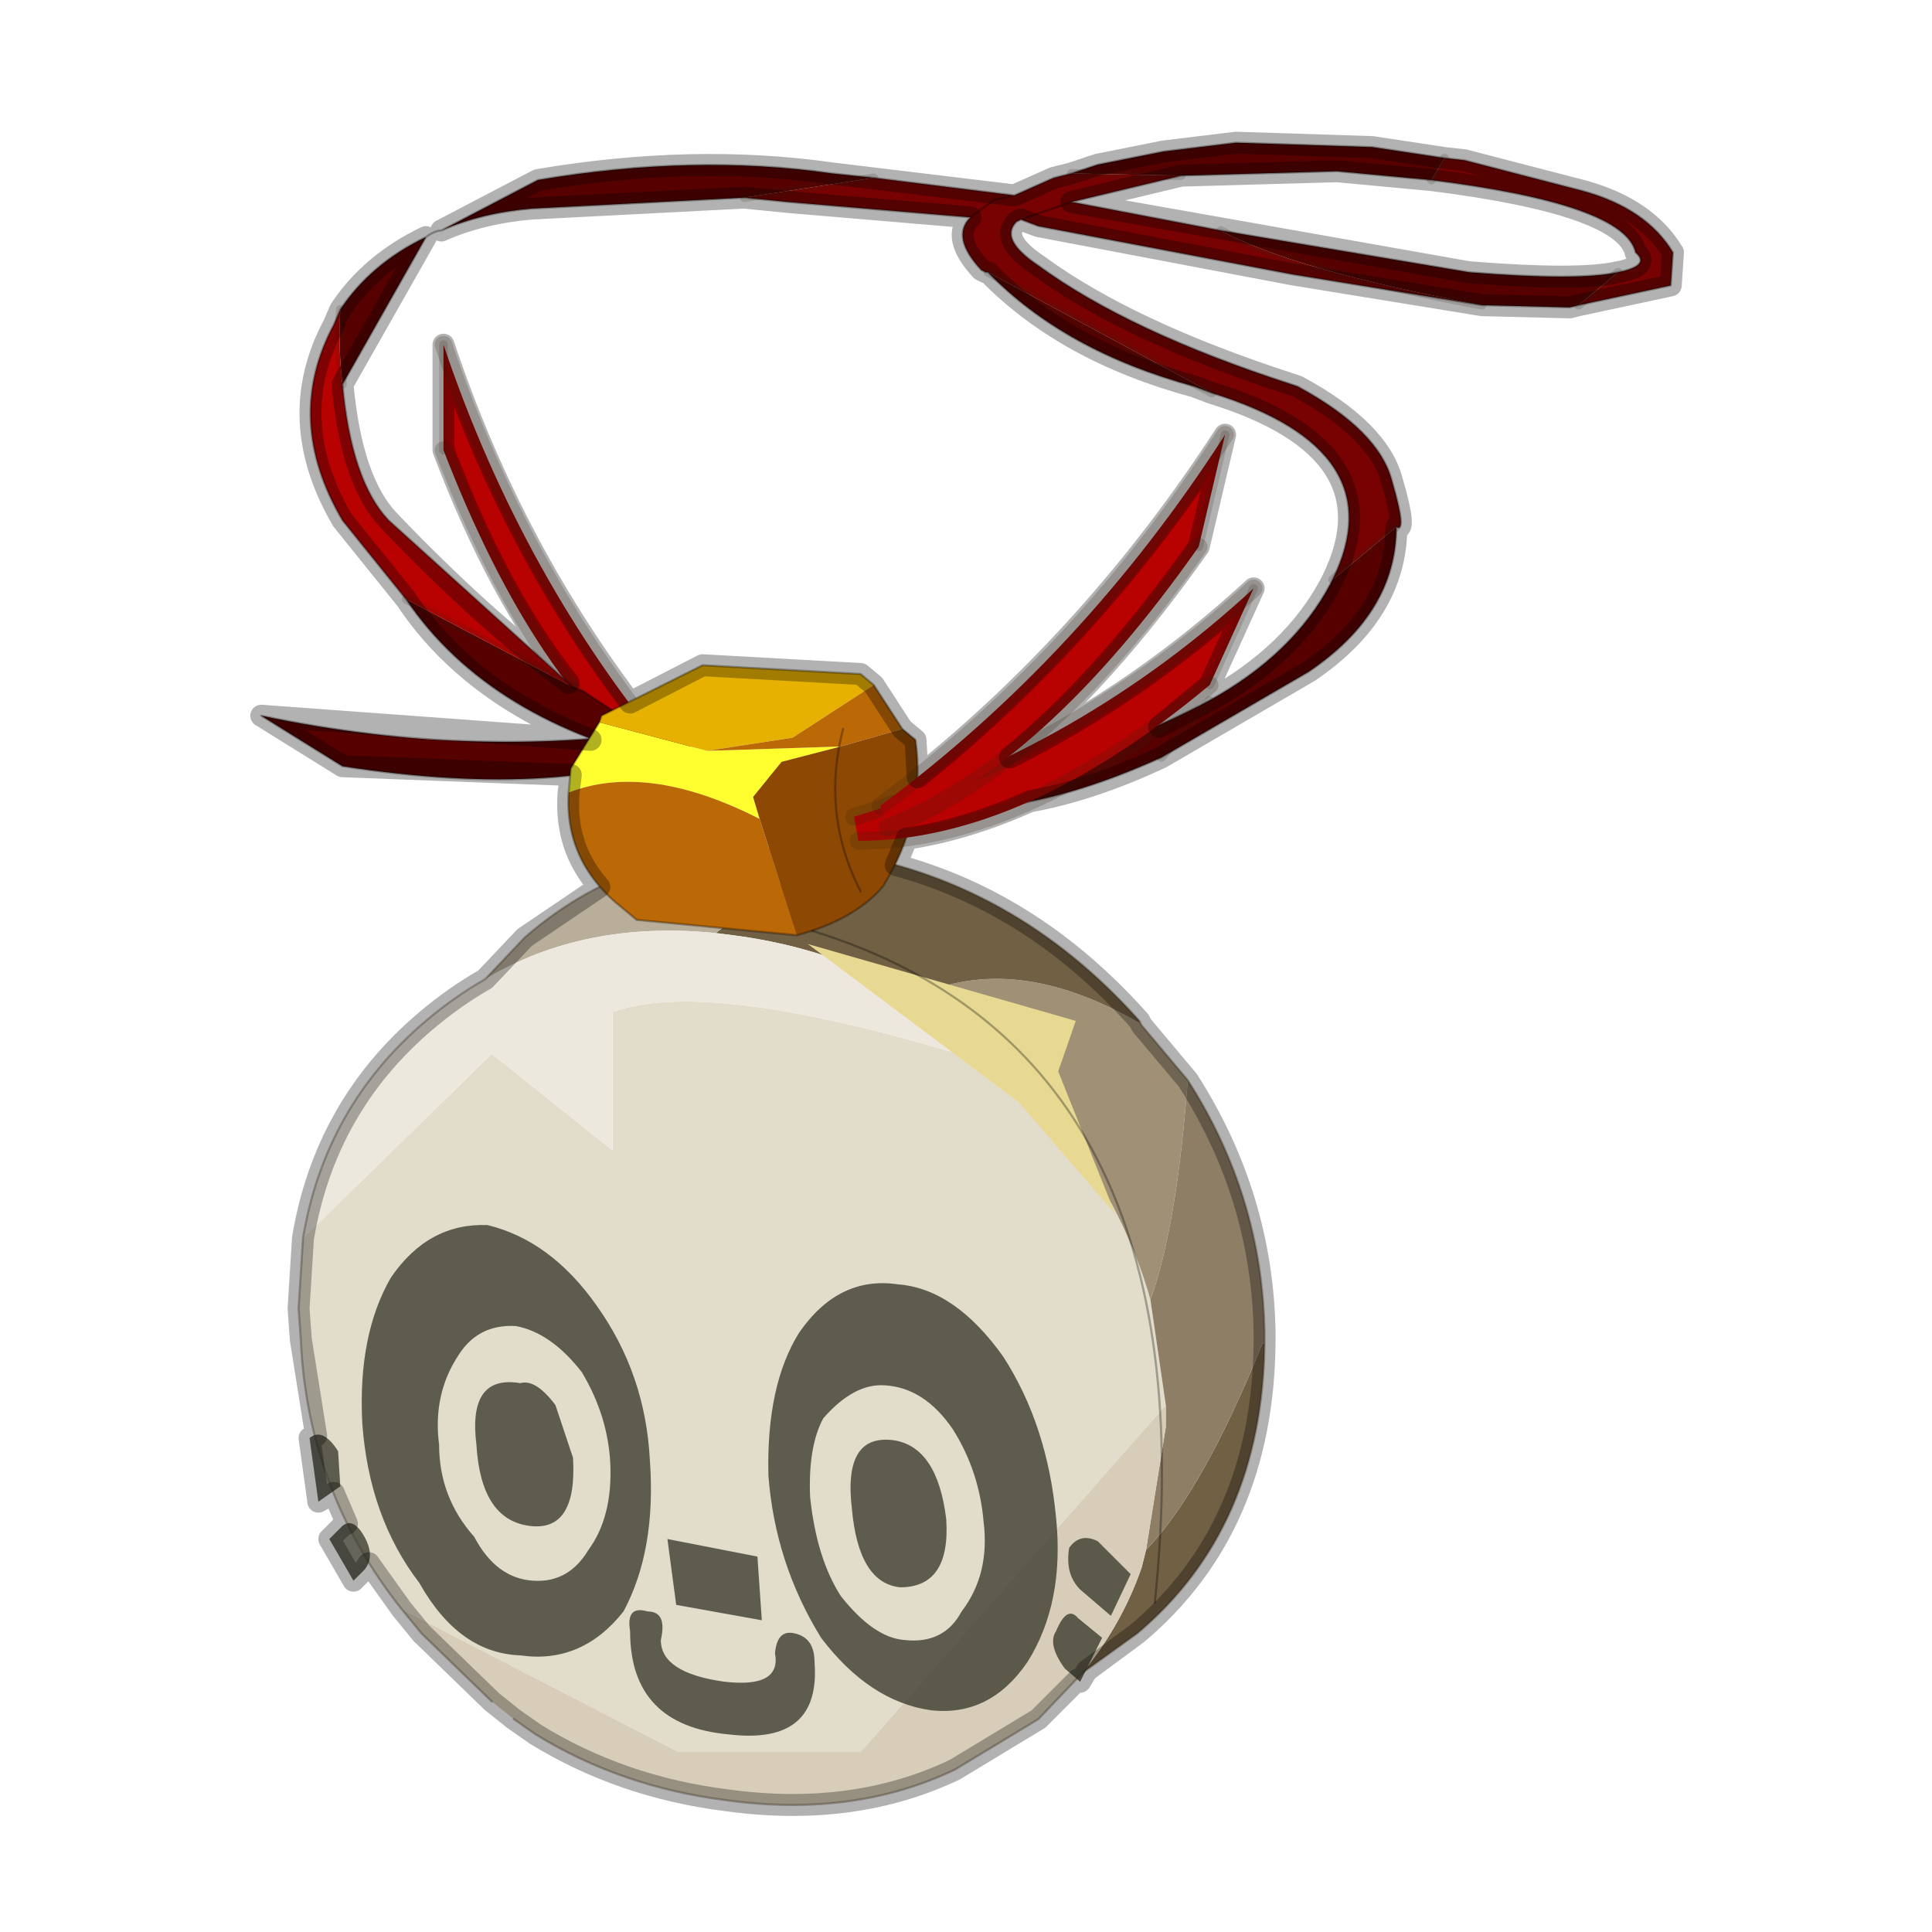 <?xml version="1.0" encoding="UTF-8" standalone="no"?>
<svg xmlns:xlink="http://www.w3.org/1999/xlink" height="440.0px" width="440.0px" xmlns="http://www.w3.org/2000/svg">
  <g transform="matrix(10.0, 0.0, 0.0, 10.0, 0.0, 0.0)">
    <use height="44.0" transform="matrix(1.0, 0.0, 0.0, 1.0, 0.0, 0.0)" width="44.0" xlink:href="#shape0"/>
  </g>
  <defs>
    <g id="shape0" transform="matrix(1.0, 0.0, 0.0, 1.0, 0.0, 0.0)">
      <path d="M44.0 44.0 L0.0 44.0 0.0 0.0 44.0 0.0 44.0 44.0" fill="#43adca" fill-opacity="0.0" fill-rule="evenodd" stroke="none"/>
      <path d="M15.95 16.9 Q13.0 18.25 7.8 17.45 L5.95 16.3 Q10.9 17.35 15.75 16.55 L15.95 16.9" fill="#560000" fill-rule="evenodd" stroke="none"/>
      <path d="M15.75 16.55 Q10.9 17.35 5.95 16.3 L7.8 17.45 Q13.0 18.25 15.95 16.9" fill="none" stroke="#000000" stroke-linecap="round" stroke-linejoin="round" stroke-opacity="0.302" stroke-width="0.05"/>
      <path d="M10.1 7.85 Q11.9 13.2 15.35 17.3 L15.1 17.7 Q12.2 15.7 10.1 10.25 L10.1 7.85" fill="#b80101" fill-rule="evenodd" stroke="none"/>
      <path d="M15.35 17.3 Q11.9 13.2 10.1 7.85 M10.1 10.25 Q12.2 15.7 15.1 17.7" fill="none" stroke="#382510" stroke-linecap="round" stroke-linejoin="round" stroke-opacity="0.2" stroke-width="0.4"/>
      <path d="M10.1 7.85 L10.1 10.25" fill="none" stroke="#382510" stroke-linecap="round" stroke-linejoin="round" stroke-opacity="0.153" stroke-width="0.2"/>
      <path d="M22.95 24.35 L23.75 25.15 24.35 25.9 Q25.65 27.65 26.2 29.6 L26.55 32.0 19.6 39.9 15.45 39.9 9.15 36.65 Q7.0 33.95 6.85 30.5 L6.8 29.8 6.9 28.2 11.2 24.0 13.95 26.2 13.95 23.05 Q16.25 22.2 22.95 24.35" fill="#e2dccb" fill-rule="evenodd" stroke="none"/>
      <path d="M20.85 22.7 Q23.1 21.65 25.95 23.3 L25.95 23.25 26.0 23.35 27.05 24.6 Q26.8 27.95 26.2 29.6 25.65 27.65 24.35 25.9 L23.75 25.15 22.95 24.35 20.85 22.7" fill="#a09176" fill-rule="evenodd" stroke="none"/>
      <path d="M25.95 23.25 L25.95 23.3 Q23.1 21.65 20.85 22.7 19.0 21.6 16.7 21.3 L16.3 21.25 18.7 19.4 19.0 19.4 Q23.05 20.0 25.95 23.25 M24.65 38.1 Q25.55 37.0 26.0 35.7 L26.1 35.3 Q27.4 33.95 28.75 30.6 L28.8 30.6 Q28.75 34.8 25.9 37.2 L24.65 38.1" fill="#716044" fill-rule="evenodd" stroke="none"/>
      <path d="M18.7 19.4 L16.3 21.25 Q13.3 20.95 11.05 22.3 L11.95 21.35 Q14.7 18.95 18.7 19.4" fill="#b9ae9a" fill-rule="evenodd" stroke="none"/>
      <path d="M26.2 29.6 Q26.8 27.95 27.05 24.6 28.75 27.25 28.8 30.35 L28.8 30.6 28.75 30.6 Q27.4 33.95 26.1 35.3 L26.55 32.5 26.55 32.0 26.2 29.6" fill="#8e7e66" fill-rule="evenodd" stroke="none"/>
      <path d="M20.85 22.7 L22.95 24.35 Q16.25 22.2 13.95 23.05 L13.95 26.2 11.2 24.0 6.9 28.2 Q7.4 25.2 9.7 23.25 10.35 22.7 11.05 22.3 13.3 20.95 16.3 21.25 L16.7 21.3 Q19.0 21.6 20.85 22.7" fill="#ede8de" fill-rule="evenodd" stroke="none"/>
      <path d="M11.7 39.15 L11.2 38.75 9.6 37.2 9.15 36.65 15.45 39.9 19.6 39.9 26.55 32.0 26.55 32.5 26.1 35.3 26.0 35.7 Q25.55 37.0 24.65 38.1 L23.65 39.15 21.75 40.3 Q19.45 41.4 16.55 41.0 14.15 40.7 12.2 39.5 L11.7 39.15" fill="#d8cdb8" fill-rule="evenodd" stroke="none"/>
      <path d="M27.05 24.6 L26.0 23.35 25.95 23.25 Q23.05 20.0 19.0 19.4 L18.7 19.4 M11.05 22.3 Q10.35 22.7 9.7 23.25 7.4 25.2 6.9 28.2 M11.05 22.3 L11.95 21.35 Q14.7 18.95 18.7 19.4 M9.15 36.65 Q7.0 33.95 6.85 30.5 L6.8 29.8 6.9 28.2 M11.7 39.15 L12.2 39.5 Q14.15 40.7 16.55 41.0 19.45 41.4 21.75 40.3 L23.65 39.15 24.65 38.1 M9.15 36.65 L9.6 37.2 11.2 38.75 M28.8 30.6 L28.8 30.35 Q28.75 27.25 27.05 24.6 M28.8 30.6 Q28.75 34.8 25.9 37.2 L24.65 38.1" fill="none" stroke="#382510" stroke-linecap="round" stroke-linejoin="round" stroke-opacity="0.302" stroke-width="0.05"/>
      <path d="M32.9 3.6 L33.35 3.65 36.05 4.35 Q37.5 4.75 38.1 5.75 L38.05 6.5 35.95 6.95 36.85 6.2 Q37.6 6.05 37.25 5.75 37.0 4.65 32.6 4.1 L32.9 3.6 M33.75 6.95 L29.45 6.25 23.65 5.15 23.25 5.0 23.15 5.05 Q22.75 5.45 23.65 6.05 25.7 7.55 29.4 8.75 L29.55 8.8 Q31.4 9.8 31.7 10.95 32.05 12.15 31.8 12.0 L30.35 13.2 Q31.8 10.25 27.6 8.95 L22.5 6.2 22.45 6.2 22.35 6.15 Q21.65 5.4 22.1 4.95 L22.65 4.55 23.1 4.45 22.65 4.55 22.1 4.95 17.95 4.6 16.95 4.5 19.9 4.05 23.1 4.45 24.0 4.05 24.4 3.95 26.9 4.0 24.4 4.6 27.8 5.25 Q29.45 6.15 33.75 6.95 M24.4 4.6 L23.25 5.0 24.4 4.6" fill="#780101" fill-rule="evenodd" stroke="none"/>
      <path d="M32.9 3.6 L32.6 4.1 30.45 3.9 26.9 4.0 24.4 3.95 25.0 3.75 26.5 3.45 28.15 3.25 31.25 3.35 32.9 3.6 M36.85 6.2 L35.95 6.95 35.75 7.0 33.75 6.95 Q29.45 6.15 27.8 5.25 L33.45 6.2 Q35.95 6.4 36.85 6.2 M31.8 12.0 Q31.8 13.95 29.8 15.3 L26.45 17.25 Q22.15 19.2 19.45 17.9 23.8 17.95 27.55 15.95 29.45 14.9 30.3 13.3 L30.35 13.2 31.8 12.0 M16.75 17.6 L15.4 17.4 Q11.15 16.45 9.25 13.65 L13.05 15.65 13.3 15.75 Q15.05 16.95 16.75 17.55 L16.75 17.6 M7.75 7.05 Q8.45 6.0 9.7 5.4 L7.8 8.75 Q7.7 7.95 7.75 7.05 M10.05 5.25 L12.25 4.1 Q15.8 3.5 18.95 3.95 L19.9 4.05 16.95 4.5 12.1 4.75 Q10.95 4.85 10.05 5.25 M22.5 6.2 L27.6 8.95 27.2 8.8 Q24.25 8.0 22.5 6.2 M26.45 17.25 L27.55 15.95 26.45 17.25" fill="#560000" fill-rule="evenodd" stroke="none"/>
      <path d="M9.25 13.65 L7.8 11.85 Q6.45 9.55 7.6 7.4 L7.75 7.05 Q7.7 7.95 7.8 8.75 8.0 10.95 8.85 11.85 L13.05 15.65 9.25 13.65" fill="#b80101" fill-rule="evenodd" stroke="none"/>
      <path d="M32.9 3.6 L32.6 4.1 M36.85 6.2 L35.95 6.95 M27.8 5.25 Q29.45 6.15 33.75 6.95 M22.5 6.2 L27.6 8.95 M30.35 13.2 L31.8 12.0 M26.9 4.0 L24.4 3.95 M27.55 15.95 L26.45 17.25 M16.95 4.5 L19.9 4.05 M7.8 8.75 Q7.7 7.95 7.75 7.05 M13.05 15.65 L9.25 13.65" fill="none" stroke="#382510" stroke-linecap="round" stroke-linejoin="round" stroke-opacity="0.153" stroke-width="0.2"/>
      <path d="M35.95 6.95 L38.05 6.5 38.1 5.75 Q37.5 4.75 36.05 4.35 L33.35 3.65 32.9 3.6 M32.6 4.1 Q37.0 4.65 37.25 5.75 37.6 6.05 36.85 6.2 35.95 6.4 33.45 6.2 L27.8 5.25 24.4 4.6 26.9 4.0 30.45 3.9 32.6 4.1 M35.95 6.95 L35.75 7.0 33.75 6.95 29.45 6.25 23.65 5.15 23.25 5.0 23.15 5.05 Q22.75 5.45 23.65 6.05 25.7 7.55 29.4 8.75 L29.55 8.8 Q31.4 9.8 31.7 10.95 32.05 12.15 31.8 12.0 31.8 13.95 29.8 15.3 L26.45 17.25 Q22.15 19.2 19.45 17.9 L16.95 17.65 16.75 17.6 15.4 17.4 Q11.15 16.45 9.25 13.65 L7.8 11.85 Q6.45 9.55 7.6 7.4 L7.75 7.05 Q8.45 6.0 9.7 5.4 9.9 5.25 10.05 5.25 L12.25 4.1 Q15.8 3.5 18.95 3.95 L19.9 4.05 23.1 4.45 24.0 4.05 24.4 3.95 25.0 3.75 26.5 3.45 28.15 3.25 31.25 3.35 32.9 3.6 M23.1 4.45 L22.65 4.55 22.1 4.95 Q21.65 5.4 22.35 6.15 L22.45 6.2 22.5 6.2 Q24.25 8.0 27.2 8.8 L27.6 8.95 Q31.8 10.25 30.35 13.2 L30.3 13.3 Q29.45 14.9 27.55 15.95 23.8 17.95 19.45 17.9 L16.8 17.55 16.95 17.65 M23.25 5.0 L24.4 4.6 M10.05 5.25 Q10.95 4.85 12.1 4.75 L16.95 4.5 17.95 4.6 22.1 4.95 M7.8 8.75 L9.7 5.4 M13.05 15.65 L8.85 11.85 Q8.0 10.95 7.8 8.75 M16.75 17.55 L16.8 17.55 M16.75 17.55 Q15.05 16.95 13.3 15.75 L13.05 15.65" fill="none" stroke="#000000" stroke-linecap="round" stroke-linejoin="round" stroke-opacity="0.302" stroke-width="0.05"/>
      <path d="M19.15 17.0 L17.8 17.35 17.15 18.15 17.3 18.65 Q14.75 17.35 12.95 18.05 L13.0 17.5 13.65 16.45 16.1 17.1 19.15 17.0" fill="#ffff2f" fill-rule="evenodd" stroke="none"/>
      <path d="M13.65 16.45 L13.7 16.3 16.0 15.15 19.6 15.35 19.9 15.6 18.05 16.8 16.1 17.1 13.65 16.45" fill="#e6b100" fill-rule="evenodd" stroke="none"/>
      <path d="M20.55 16.6 L19.15 17.0 16.1 17.1 18.05 16.8 19.9 15.6 20.55 16.6 M17.3 18.65 L18.15 21.3 14.5 20.95 14.2 20.7 Q12.85 19.65 12.95 18.05 14.75 17.35 17.3 18.65" fill="#bb6906" fill-rule="evenodd" stroke="none"/>
      <path d="M20.55 16.6 L20.85 16.85 Q21.1 18.6 20.1 20.2 19.45 20.95 18.15 21.3 L17.3 18.65 17.15 18.15 17.8 17.35 19.15 17.0 20.55 16.6" fill="#8d4803" fill-rule="evenodd" stroke="none"/>
      <path d="M18.15 21.3 Q19.45 20.95 20.1 20.2 21.1 18.6 20.85 16.85 L20.55 16.6 M18.15 21.3 L14.5 20.95 14.2 20.7 Q12.85 19.65 12.95 18.05 L13.0 17.5 13.65 16.45 13.7 16.3 16.0 15.15 19.6 15.35 19.9 15.6 20.55 16.6" fill="none" stroke="#000000" stroke-linecap="round" stroke-linejoin="round" stroke-opacity="0.302" stroke-width="0.05"/>
      <path d="M19.55 19.15 L19.45 18.6 Q24.6 17.05 28.55 13.4 L27.55 15.6 Q23.3 19.15 19.55 19.15" fill="#b80101" fill-rule="evenodd" stroke="none"/>
      <path d="M27.55 15.6 L28.55 13.4" fill="none" stroke="#382510" stroke-linecap="round" stroke-linejoin="round" stroke-opacity="0.153" stroke-width="0.2"/>
      <path d="M19.55 19.15 Q23.3 19.15 27.55 15.6 M28.55 13.4 Q24.6 17.05 19.45 18.6" fill="none" stroke="#382510" stroke-linecap="round" stroke-linejoin="round" stroke-opacity="0.2" stroke-width="0.4"/>
      <path d="M19.2 16.6 Q18.7 18.55 19.6 20.3" fill="none" stroke="#000000" stroke-linecap="round" stroke-linejoin="round" stroke-opacity="0.302" stroke-width="0.05"/>
      <path d="M18.4 21.5 L24.5 23.25 24.1 24.4 25.4 27.65 23.2 25.1 18.4 21.5" fill="#e7d992" fill-rule="evenodd" stroke="none"/>
      <path d="M27.9 9.9 L27.3 12.45 Q23.75 17.5 20.2 18.85 L20.05 18.35 Q24.65 14.95 27.9 9.9" fill="#b80101" fill-rule="evenodd" stroke="none"/>
      <path d="M27.3 12.45 Q23.75 17.5 20.2 18.85 M20.05 18.35 Q24.65 14.95 27.9 9.9" fill="none" stroke="#382510" stroke-linecap="round" stroke-linejoin="round" stroke-opacity="0.2" stroke-width="0.4"/>
      <path d="M27.9 9.9 L27.3 12.45 Z" fill="none" stroke="#382510" stroke-linecap="round" stroke-linejoin="round" stroke-opacity="0.153" stroke-width="0.2"/>
      <path d="M18.45 34.1 Q18.6 35.5 19.15 36.35 19.9 37.3 20.6 37.35 21.5 37.45 21.9 36.7 22.55 35.85 22.4 34.65 22.3 33.5 21.7 32.55 21.05 31.6 20.15 31.55 19.45 31.5 18.75 32.3 18.4 32.95 18.45 34.1 M18.2 30.35 Q19.1 29.05 20.45 29.25 21.75 29.35 22.85 30.9 23.85 32.45 24.05 34.55 24.25 36.5 23.4 37.85 22.55 39.1 21.2 38.95 19.8 38.75 18.7 37.3 17.65 35.6 17.5 33.6 17.45 31.55 18.2 30.35 M20.5 36.15 Q19.55 36.05 19.4 34.35 19.2 32.65 20.35 32.8 21.35 32.95 21.55 34.6 21.65 36.15 20.5 36.15 M25.75 35.85 L25.3 36.8 24.6 36.2 Q24.25 35.85 24.35 35.25 24.6 34.9 25.0 35.1 L25.75 35.85 M24.25 38.0 Q23.85 37.45 24.05 37.15 24.3 36.55 24.55 36.85 L25.1 37.3 24.6 38.3 24.25 38.0 M7.7 33.05 L7.75 33.85 7.25 34.2 7.05 32.75 Q7.35 32.5 7.7 33.05 M8.25 32.4 Q8.15 30.4 8.9 29.1 9.75 27.85 11.1 27.9 12.55 28.25 13.6 29.75 14.7 31.3 14.8 33.25 14.95 35.3 14.2 36.7 13.25 37.9 11.85 37.7 10.45 37.65 9.55 36.05 8.4 34.55 8.25 32.4 M8.05 36.0 L7.5 35.05 7.8 34.75 Q8.05 34.55 8.3 35.0 8.55 35.45 8.3 35.75 L8.05 36.0 M11.75 30.2 Q10.9 30.15 10.45 30.85 9.85 31.75 10.0 32.9 10.0 34.1 10.8 35.0 11.3 35.95 12.15 36.0 12.95 36.05 13.4 35.3 13.95 34.55 13.9 33.35 13.85 32.25 13.25 31.25 12.55 30.35 11.75 30.2 M13.05 33.2 Q13.15 34.9 12.05 34.75 10.95 34.6 10.85 32.9 10.65 31.3 11.85 31.5 12.2 31.4 12.65 32.0 L13.05 33.2 M17.25 35.45 L17.35 36.9 15.4 36.55 15.2 35.05 17.25 35.45 M17.65 37.65 Q17.7 37.1 18.1 37.2 18.55 37.3 18.55 37.85 18.7 39.75 16.6 39.5 14.35 39.3 14.35 37.15 14.25 36.55 14.75 36.7 15.2 36.7 15.05 37.35 15.05 38.1 16.5 38.3 17.8 38.45 17.65 37.65" fill="#333326" fill-opacity="0.753" fill-rule="evenodd" stroke="none"/>
      <path d="M18.5 21.2 Q27.6 24.0 26.3 36.5" fill="none" stroke="#000000" stroke-linecap="round" stroke-linejoin="round" stroke-opacity="0.302" stroke-width="0.05"/>
      <path d="M36.05 4.35 L33.35 3.65 32.9 3.6 31.25 3.35 28.15 3.25 26.5 3.45 25.0 3.75 24.4 3.95 24.0 4.05 23.1 4.45 18.95 3.95 Q15.8 3.5 12.25 4.1 L10.05 5.25 Q10.95 4.85 12.1 4.75 L16.95 4.5 17.95 4.6 22.1 4.95 Q21.65 5.4 22.35 6.15 L22.45 6.2 22.5 6.2 Q24.25 8.0 27.2 8.8 L27.6 8.95 Q31.8 10.25 30.35 13.2 L30.3 13.3 Q29.45 14.9 27.55 15.95 L26.4 16.55 27.55 15.6 28.55 13.4 Q26.0 15.75 23.0 17.25 25.15 15.5 27.3 12.45 L27.9 9.9 Q24.95 14.45 20.9 17.7 L20.85 16.85 20.55 16.6 19.9 15.6 19.6 15.35 16.0 15.15 14.35 16.0 Q11.6 12.35 10.1 7.85 L10.1 10.25 Q11.35 13.55 12.95 15.55 11.0 14.1 8.85 11.85 8.0 10.95 7.8 8.75 L9.7 5.4 Q8.45 6.0 7.75 7.05 L7.6 7.4 Q6.45 9.55 7.8 11.85 L9.25 13.65 Q10.65 15.75 13.45 16.85 L5.95 16.3 7.8 17.45 13.0 17.65 12.95 18.05 Q12.85 19.3 13.65 20.2 L11.95 21.35 11.05 22.3 Q10.35 22.7 9.7 23.25 7.4 25.2 6.9 28.2 L6.8 29.8 6.85 30.5 7.2 32.7 7.05 32.75 7.25 34.2 7.6 34.0 7.9 34.7 7.8 34.75 7.5 35.05 8.05 36.0 8.3 35.75 8.4 35.6 9.15 36.65 9.6 37.2 11.2 38.75 11.7 39.15 12.2 39.5 Q14.15 40.7 16.55 41.0 19.45 41.4 21.75 40.3 L23.65 39.15 24.55 38.25 24.6 38.3 24.75 38.05 25.9 37.2 Q28.75 34.8 28.8 30.6 L28.8 30.35 Q28.75 27.25 27.05 24.6 L26.0 23.35 25.95 23.25 Q23.55 20.55 20.4 19.7 L20.65 19.1 Q22.0 18.9 23.45 18.25 24.85 18.0 26.45 17.25 L29.8 15.3 Q31.8 13.95 31.8 12.0 32.05 12.15 31.7 10.95 31.4 9.8 29.55 8.8 L29.4 8.75 Q25.7 7.55 23.65 6.05 22.75 5.45 23.15 5.05 L23.25 5.0 23.65 5.15 29.45 6.25 33.75 6.95 35.75 7.0 35.95 6.95 38.05 6.5 38.1 5.75 Q37.5 4.75 36.05 4.35 M32.6 4.1 Q37.0 4.65 37.25 5.75 37.6 6.05 36.85 6.2 35.95 6.4 33.45 6.2 L24.4 4.6 26.9 4.0 30.45 3.9 32.6 4.1" fill="none" stroke="#000000" stroke-linecap="round" stroke-linejoin="round" stroke-opacity="0.302" stroke-width="0.5"/>
    </g>
  </defs>
</svg>
